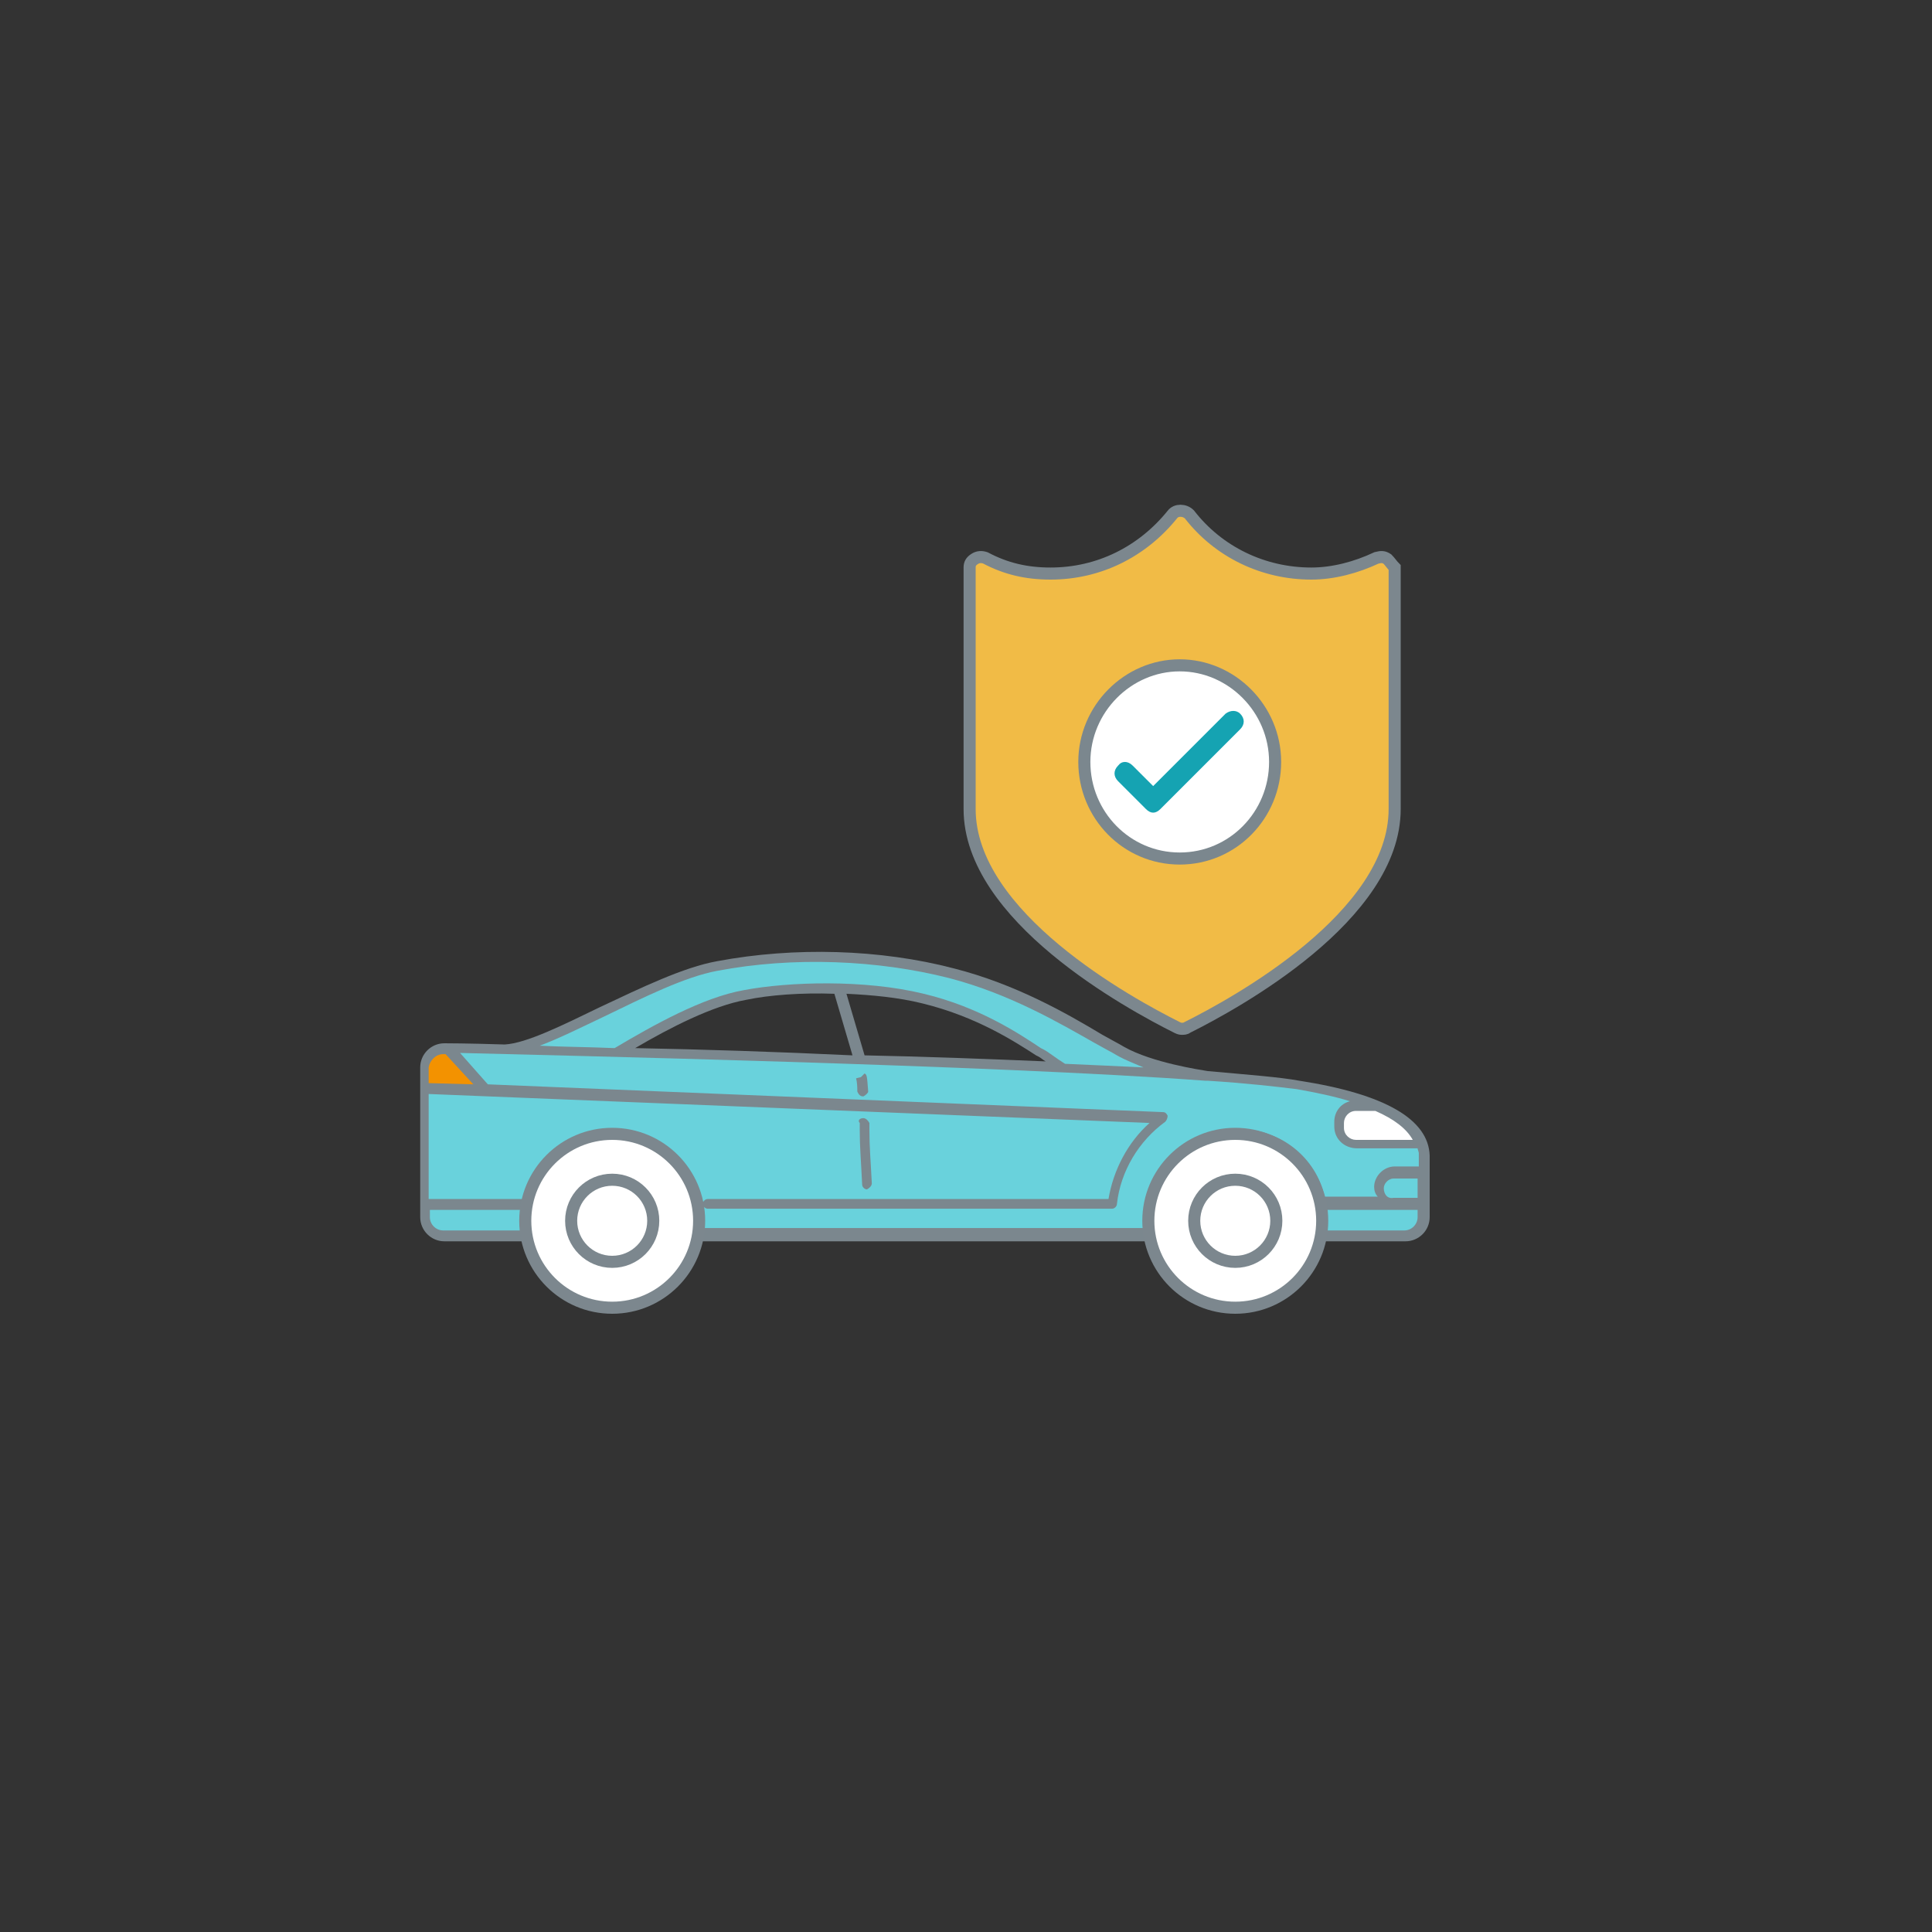 <?xml version="1.0" encoding="utf-8"?>
<!-- Generator: Adobe Illustrator 21.0.2, SVG Export Plug-In . SVG Version: 6.00 Build 0)  -->
<svg version="1.1" id="Layer_1" xmlns="http://www.w3.org/2000/svg" xmlns:xlink="http://www.w3.org/1999/xlink" x="0px" y="0px"
	 viewBox="0 0 160 160" style="enable-background:new 0 0 160 160;" xml:space="preserve">
<rect x="0" y="0" width="160" height="160" fill="#333333" stroke="none"/>
<style type="text/css">
	.st0{fill:none;}
	.st1{fill-rule:evenodd;clip-rule:evenodd;fill:none;}
	.st2{fill:#F1BB46;stroke:#7C878E;stroke-miterlimit:10;}
	.st3{fill:#FFFFFF;stroke:#7B878E;stroke-miterlimit:10;}
	.st4{fill-rule:evenodd;clip-rule:evenodd;fill:#15A3B2;}
	.st5{fill-rule:evenodd;clip-rule:evenodd;fill:#7B878E;}
	.st6{fill-rule:evenodd;clip-rule:evenodd;fill:#F39200;}
	.st7{fill-rule:evenodd;clip-rule:evenodd;fill:#69D2DC;}
	.st8{fill-rule:evenodd;clip-rule:evenodd;fill:#FFFFFF;}
	.st9{fill-rule:evenodd;clip-rule:evenodd;fill:#7C878E;}
	.st10{fill:#FFFFFF;stroke:#7C878E;stroke-miterlimit:10;}
</style>
<title>WesBank Icons v1_aj</title>
<path class="st0" d="M473.6,101.9l-10.4,11.9l-1.4-11.9h-18.1c-6.5,0-11.9-5.3-11.9-11.8c0,0,0,0,0,0V66c0-6.5,5.3-11.8,11.9-11.8
	h30.8c6.5,0,11.8,5.3,11.9,11.8V90c0,6.5-5.3,11.8-11.8,11.8c0,0,0,0,0,0L473.6,101.9z"/>
<path class="st1" d="M114.9,46.3c-0.3-0.2-0.5-0.2-0.9-0.1c-1.7,0.8-3.6,1.3-5.4,1.3c-4,0-7.7-1.8-10.1-4.9c-0.4-0.4-1.1-0.4-1.4,0
	c-2.5,3.1-6.1,4.9-10.1,4.9c-2,0-3.7-0.4-5.4-1.3c-0.3-0.1-0.6-0.1-0.9,0.1c-0.3,0.2-0.4,0.4-0.4,0.7v20c0,8.9,13.2,16.1,17.2,18.1
	c0.2,0.1,0.3,0.1,0.4,0.1c0.1,0,0.3,0,0.4-0.1c4-2,17.2-9.2,17.2-18.1v-20C115.3,46.8,115.1,46.5,114.9,46.3z"/>
<path class="st2" d="M114.9,46.3c-0.3-0.2-0.5-0.2-0.9-0.1c-1.7,0.8-3.6,1.3-5.4,1.3c-4,0-7.7-1.8-10.1-4.9c-0.4-0.4-1.1-0.4-1.4,0
	c-2.5,3.1-6.1,4.9-10.1,4.9c-2,0-3.7-0.4-5.4-1.3c-0.3-0.1-0.6-0.1-0.9,0.1c-0.3,0.2-0.4,0.4-0.4,0.7v20c0,8.9,13.2,16.1,17.2,18.1
	c0.2,0.1,0.3,0.1,0.4,0.1c0.1,0,0.3,0,0.4-0.1c4-2,17.2-9.2,17.2-18.1v-20C115.3,46.8,115.1,46.5,114.9,46.3z"/>
<path class="st1" d="M97.7,71.1c-4.4,0-7.9-3.6-7.9-8c0-4.4,3.6-8,7.9-8c4.4,0,7.9,3.6,7.9,8C105.6,67.5,102.1,71.1,97.7,71.1"/>
<path class="st3" d="M97.7,71.1c-4.4,0-7.9-3.6-7.9-8s3.6-8,7.9-8s7.9,3.6,7.9,8S102.1,71.1,97.7,71.1"/>
<path class="st4" d="M101.5,59.1l-6,6l-1.7-1.7c-0.4-0.4-0.9-0.4-1.2,0c-0.4,0.4-0.4,0.9,0,1.3l2.3,2.3c0.2,0.2,0.4,0.3,0.6,0.3
	s0.4-0.1,0.6-0.3l6.6-6.6c0.4-0.4,0.4-0.9,0-1.3C102.4,58.8,101.9,58.8,101.5,59.1"/>
<path class="st5" d="M107.6,89.5c-1.6-0.3-4.3-0.5-7.6-0.8c-0.6-0.1-4.6-0.7-6.9-2c-0.5-0.3-1.1-0.6-1.8-1c-3-1.8-7.2-4.2-12.3-5.5
	c-6.1-1.6-13.2-1.8-19.6-0.6c-2.8,0.5-6.3,2.2-9.7,3.8c-3.1,1.5-6.1,3-7.9,3.1c0,0,0,0,0,0c-3.1-0.1-4.9-0.1-5-0.1c-1.1,0-2,0.9-2,2
	v12.4c0,1.1,0.9,2,2,2h6.9c0.9,3,3.6,5.3,7,5.3c3.3,0,6.1-2.3,7-5.3h37.8c0.9,3,3.6,5.3,7,5.3c3.3,0,6.1-2.3,7-5.3h6.9
	c1.1,0,2-0.9,2-2v-5.1C118.3,92.7,114.7,90.6,107.6,89.5 M52.6,86.8c2.9-1.7,6.4-3.5,9.2-4c1.9-0.4,4.6-0.6,7.3-0.5l1.5,5.1
	C64.3,87.1,58,86.9,52.6,86.8 M71.6,87.4l-1.5-5.1c2.1,0.1,4.3,0.3,6.3,0.8c4.5,1.1,7.7,3.2,9.4,4.3l0.2,0.1
	c0.2,0.1,0.4,0.3,0.6,0.4C81.8,87.7,76.7,87.5,71.6,87.4"/>
<rect x="34.7" y="78.8" class="st1" width="83.6" height="29.2"/>
<path class="st6" d="M36.7,87.3c0,0,0.1,0,0.2,0l2.3,2.5l-3.7-0.1v-1.3C35.6,87.8,36.1,87.3,36.7,87.3"/>
<path class="st7" d="M94.7,88.4c-2-0.1-4.2-0.2-6.5-0.3c-0.8-0.5-1.4-1-1.8-1.2l-0.2-0.1c-1.8-1.2-5.1-3.4-9.7-4.5
	c-4.9-1.2-11.2-1-14.9-0.3c-3.4,0.6-7.5,2.9-10.7,4.8c-2.3-0.1-4.4-0.1-6.2-0.2c1.6-0.6,3.4-1.5,5.3-2.4c3.3-1.6,6.7-3.3,9.4-3.8
	c6.3-1.2,13.3-0.9,19.2,0.6c5,1.3,9.1,3.7,12.1,5.4c0.7,0.4,1.3,0.7,1.8,1C93.2,87.8,94,88.1,94.7,88.4"/>
<path class="st8" d="M117,94.4h-4.7c-0.5,0-1-0.4-1-1V93c0-0.5,0.4-1,1-1h1.6C115.5,92.7,116.5,93.5,117,94.4"/>
<path class="st7" d="M114.6,98.4c0-0.4,0.4-0.8,0.8-0.8h2v1.6h-2C114.9,99.3,114.6,98.9,114.6,98.4"/>
<path class="st7" d="M109.6,101.9c0-0.3,0.1-0.7,0.1-1c0-0.3,0-0.5-0.1-0.7h7.8v0.6c0,0.6-0.5,1.1-1.1,1.1H109.6z"/>
<path class="st7" d="M57.8,101.9c0-0.3,0.1-0.7,0.1-1c0-4-3.3-7.2-7.3-7.2c-3.5,0-6.4,2.4-7.1,5.6h-8v-8.7L95.2,93
	c-1.8,1.6-3,3.9-3.4,6.3H58.6c-0.2,0-0.4,0.2-0.4,0.4c0,0.2,0.2,0.4,0.4,0.4h33.5c0.2,0,0.4-0.2,0.4-0.4c0.3-2.7,1.8-5.2,4-6.8
	c0.1-0.1,0.2-0.3,0.2-0.5c-0.1-0.2-0.2-0.3-0.4-0.3l-55.9-2.3l-2.3-2.6c7.6,0.2,44.2,1,61.7,2.3c0,0,0.1,0,0.1,0c0,0,0,0,0.1,0
	c0,0,0,0,0,0c3.2,0.2,5.8,0.5,7.4,0.7c1.7,0.3,3.1,0.6,4.4,1c-0.8,0.2-1.3,0.9-1.3,1.7v0.4c0,1,0.8,1.8,1.9,1.8h5
	c0,0.1,0.1,0.3,0.1,0.4v1.1h-2c-0.9,0-1.7,0.8-1.7,1.7c0,0.3,0.1,0.6,0.3,0.8h-4.4c-0.7-3.2-3.6-5.6-7.1-5.6c-4,0-7.3,3.2-7.3,7.2
	c0,0.4,0.1,0.7,0.1,1H57.8z"/>
<path class="st7" d="M35.6,100.8v-0.6h7.8c0,0.2-0.1,0.5-0.1,0.7c0,0.4,0.1,0.7,0.1,1h-6.7C36.1,101.9,35.6,101.4,35.6,100.8"/>
<path class="st9" d="M71.5,92.6c0.2,0,0.4,0.2,0.5,0.4l0,0.6c0,1.4,0.1,2.4,0.2,4.4c0,0.2-0.2,0.4-0.4,0.5h0c-0.2,0-0.4-0.2-0.4-0.4
	c-0.1-2.1-0.2-3.1-0.2-4.5l0-0.6C71,92.8,71.2,92.6,71.5,92.6"/>
<path class="st9" d="M71.5,90.8L71.5,90.8c-0.3,0-0.4-0.2-0.5-0.4c0-0.9-0.1-1-0.1-1.1l0.4-0.1l0.3-0.3c0.2,0.1,0.2,0.2,0.3,1.5
	C71.9,90.5,71.7,90.7,71.5,90.8"/>
<path class="st1" d="M71.6,87.4l-1.5-5.1c2.1,0.1,4.3,0.3,6.3,0.8c4.5,1.1,7.7,3.2,9.4,4.3l0.2,0.1c0.2,0.1,0.4,0.3,0.6,0.4
	C81.8,87.7,76.7,87.5,71.6,87.4"/>
<path class="st1" d="M70.7,87.3c-6.4-0.2-12.7-0.4-18-0.5c2.9-1.7,6.4-3.5,9.2-4c1.9-0.4,4.6-0.6,7.3-0.5L70.7,87.3z"/>
<ellipse class="st10" cx="50.7" cy="101.1" rx="7.2" ry="7.2"/>
<circle class="st10" cx="50.7" cy="101.1" r="3.4"/>
<ellipse class="st10" cx="102.3" cy="101.1" rx="7.2" ry="7.2"/>
<circle class="st10" cx="102.3" cy="101.1" r="3.4"/>
</svg>
